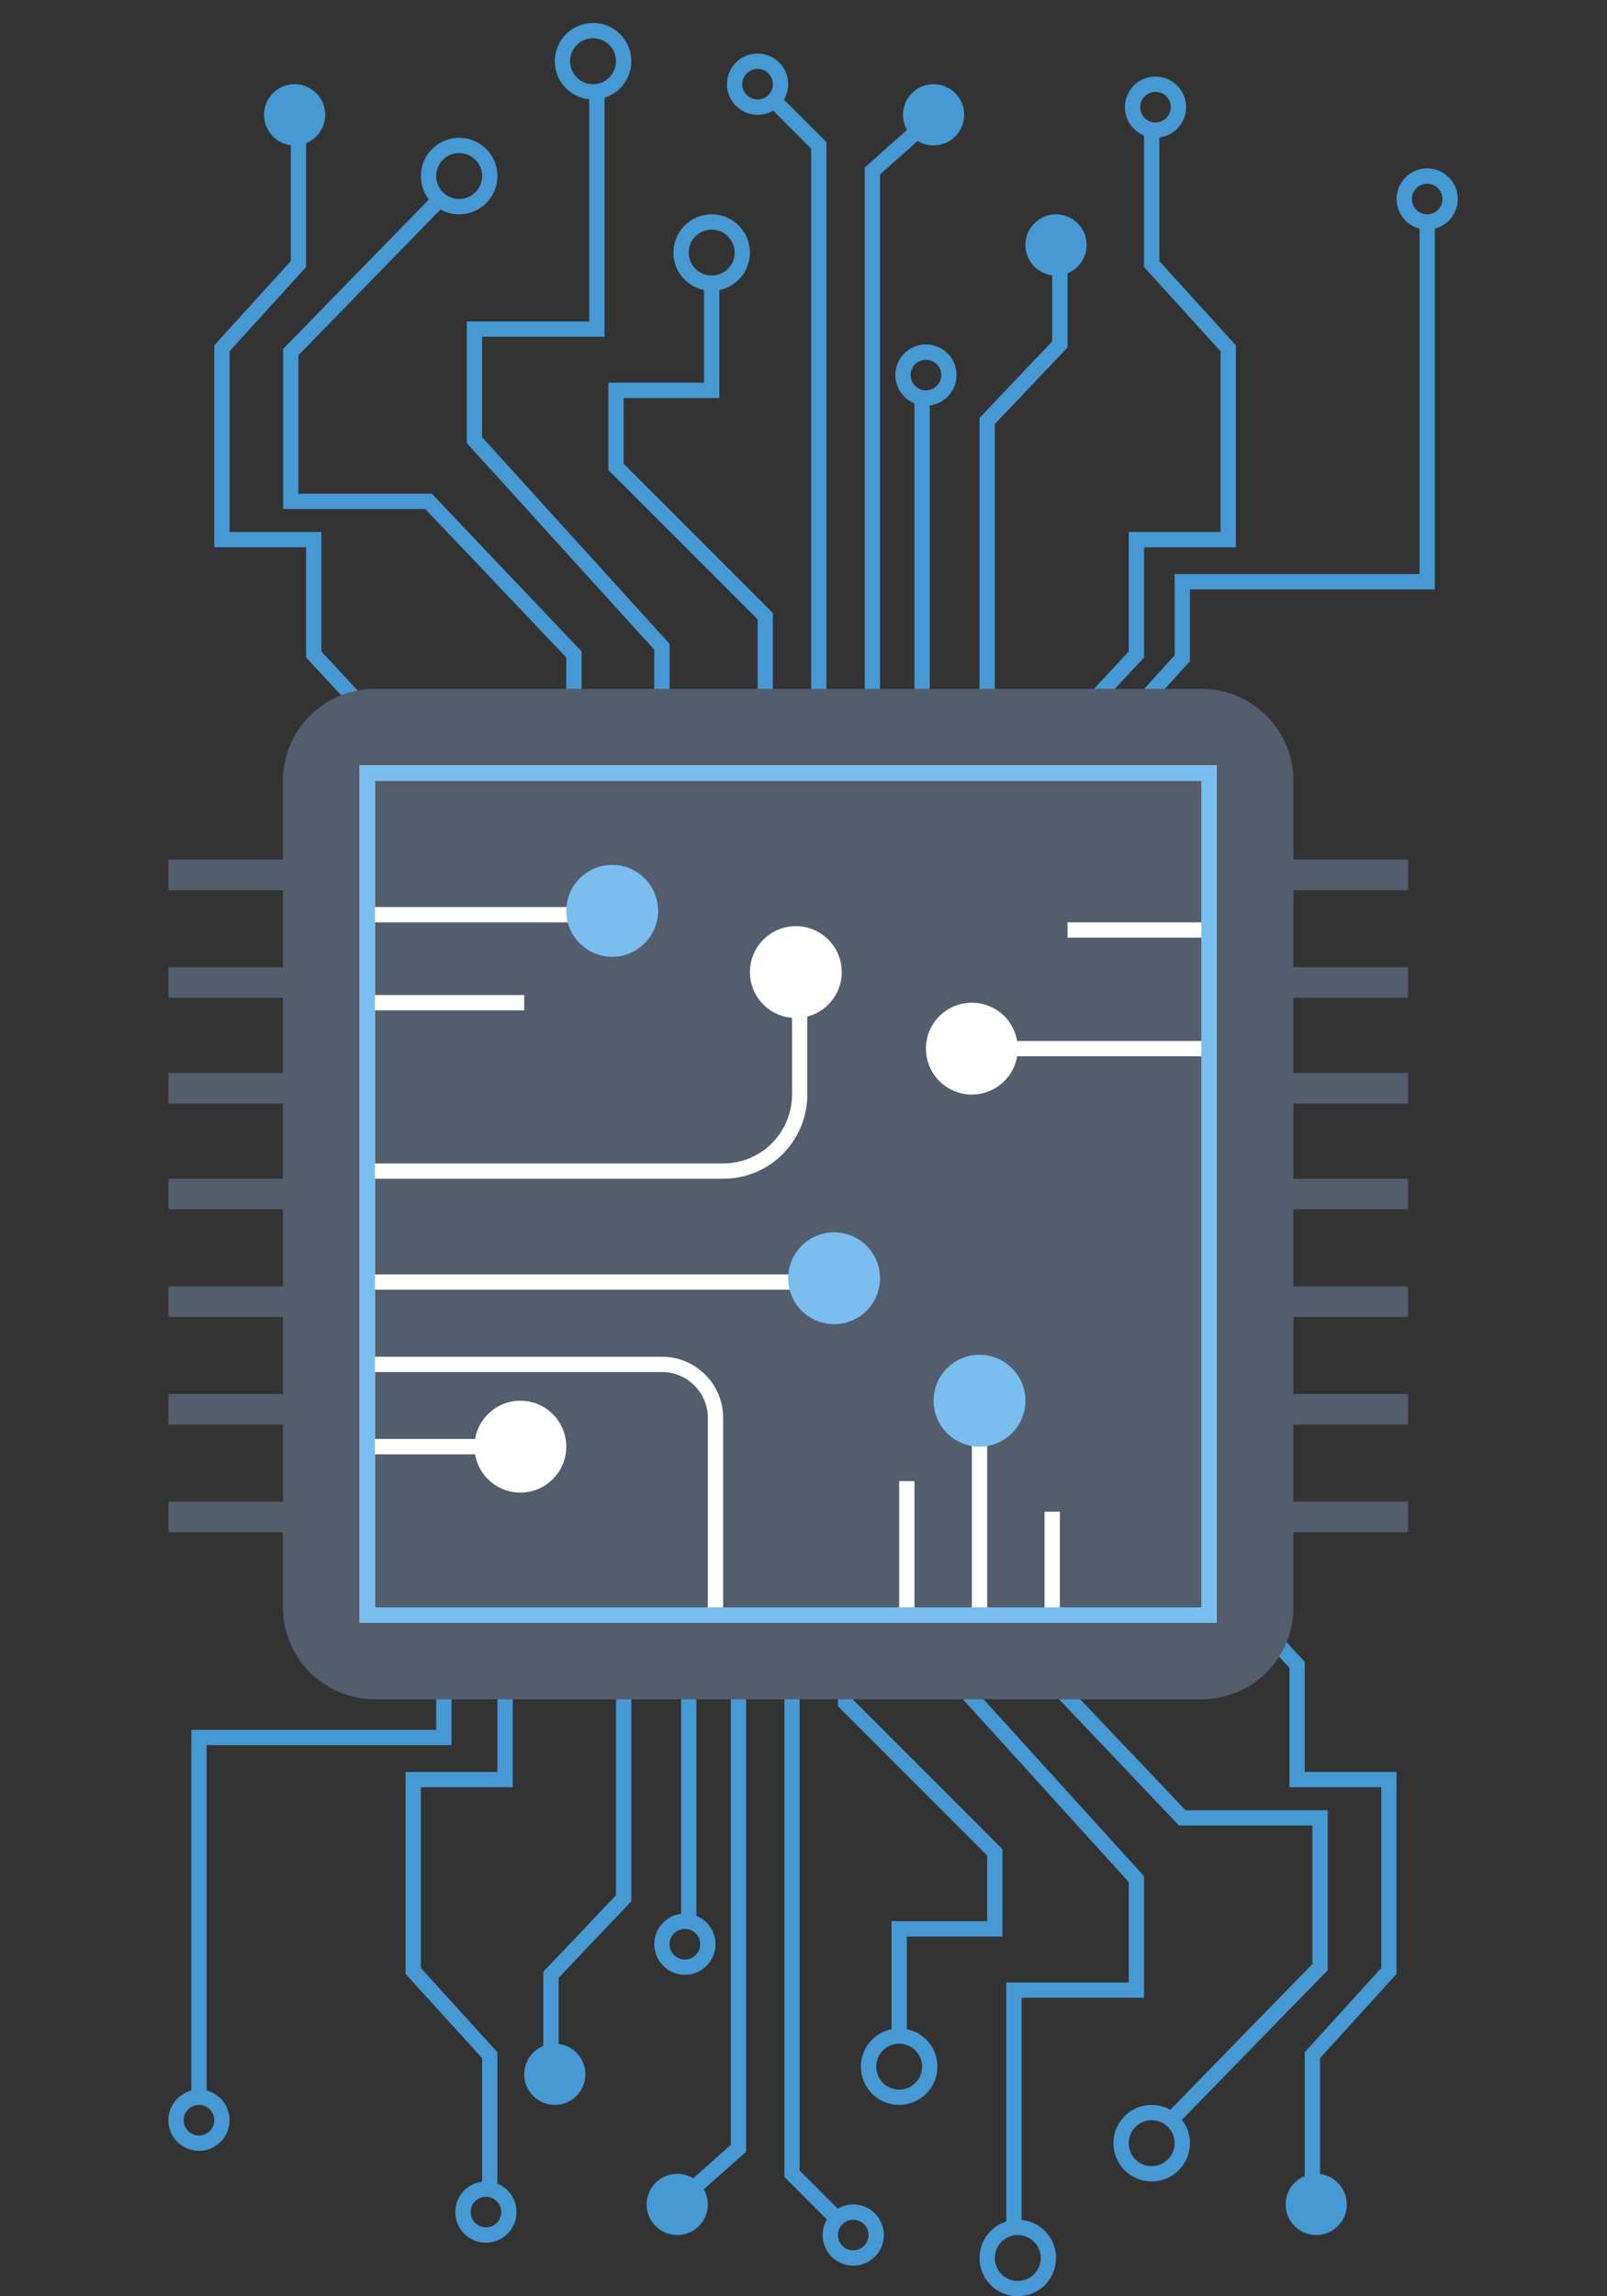 <svg width="210" height="300" viewBox="0 0 210 300" fill="none" xmlns="http://www.w3.org/2000/svg">
<rect x="0" y="0" width="210" height="300" fill="#333333" stroke="none"/>
<path d="M66.5 113L41 85.5V70.5H29V45.5L39 34.5V16.5" stroke="#4699D3" stroke-width="2"/>
<path d="M144 190L169.5 217.5V232.5H181.5V257.5L171.5 268.5V286.5" stroke="#4699D3" stroke-width="2"/>
<path d="M123 113L148.5 85.5V70.5H160.5V45.5L150.5 34.5V16.5" stroke="#4699D3" stroke-width="2"/>
<path d="M91.5 190L66 217.5V232.5H54V257.5L64 268.5V286.5" stroke="#4699D3" stroke-width="2"/>
<path d="M75 113V85.5L56 65.5H38V46L57.5 26" stroke="#4699D3" stroke-width="2"/>
<path d="M135.5 190V217.5L154.5 237.5H172.5V257L153 277" stroke="#4699D3" stroke-width="2"/>
<path d="M86.5 113V84.5L62 57.5V43H78V12.5" stroke="#4699D3" stroke-width="2"/>
<path d="M124 190V218.5L148.5 245.5V260H132.5V290.5" stroke="#4699D3" stroke-width="2"/>
<path d="M100 113V80.5L80.5 61V51H93V37.5" stroke="#4699D3" stroke-width="2"/>
<path d="M110.5 190V222.5L130 242V252H117.5V265.5" stroke="#4699D3" stroke-width="2"/>
<path d="M107 112.5V19L101.5 13.5" stroke="#4699D3" stroke-width="2"/>
<path d="M103.5 190.5V284L109 289.5" stroke="#4699D3" stroke-width="2"/>
<path d="M114 113V22.333L120 17" stroke="#4699D3" stroke-width="2"/>
<path d="M96.5 190V280.667L90.5 286" stroke="#4699D3" stroke-width="2"/>
<path d="M120.5 52V112.5" stroke="#4699D3" stroke-width="2"/>
<path d="M90 251V190.5" stroke="#4699D3" stroke-width="2"/>
<path d="M129 113V55L138.5 45V33.5" stroke="#4699D3" stroke-width="2"/>
<path d="M81.5 190V248L72 258V269.5" stroke="#4699D3" stroke-width="2"/>
<path d="M130 113L154.5 86V76H186.5V29" stroke="#4699D3" stroke-width="2"/>
<path d="M82.5 190L58 217V227H26V274" stroke="#4699D3" stroke-width="2"/>
<path d="M189.5 26C189.5 27.657 188.157 29 186.5 29C184.843 29 183.5 27.657 183.5 26C183.5 24.343 184.843 23 186.5 23C188.157 23 189.5 24.343 189.5 26Z" stroke="#4699D3" stroke-width="2"/>
<path d="M23 277C23 275.343 24.343 274 26 274C27.657 274 29 275.343 29 277C29 278.657 27.657 280 26 280C24.343 280 23 278.657 23 277Z" stroke="#4699D3" stroke-width="2"/>
<path d="M141 32C141 33.657 139.657 35 138 35C136.343 35 135 33.657 135 32C135 30.343 136.343 29 138 29C139.657 29 141 30.343 141 32Z" fill="#4699D3" stroke="#4699D3" stroke-width="2"/>
<path d="M69.5 271C69.5 269.343 70.843 268 72.5 268C74.157 268 75.5 269.343 75.5 271C75.5 272.657 74.157 274 72.5 274C70.843 274 69.5 272.657 69.5 271Z" fill="#4699D3" stroke="#4699D3" stroke-width="2"/>
<path d="M124 49C124 50.657 122.657 52 121 52C119.343 52 118 50.657 118 49C118 47.343 119.343 46 121 46C122.657 46 124 47.343 124 49Z" stroke="#4699D3" stroke-width="2"/>
<path d="M86.5 254C86.5 252.343 87.843 251 89.5 251C91.157 251 92.5 252.343 92.5 254C92.5 255.657 91.157 257 89.5 257C87.843 257 86.5 255.657 86.5 254Z" stroke="#4699D3" stroke-width="2"/>
<path d="M154 14C154 15.657 152.657 17 151 17C149.343 17 148 15.657 148 14C148 12.343 149.343 11 151 11C152.657 11 154 12.343 154 14Z" stroke="#4699D3" stroke-width="2"/>
<path d="M60.5 289C60.5 287.343 61.843 286 63.5 286C65.157 286 66.5 287.343 66.5 289C66.5 290.657 65.157 292 63.5 292C61.843 292 60.5 290.657 60.5 289Z" stroke="#4699D3" stroke-width="2"/>
<path d="M102 11C102 12.657 100.657 14 99 14C97.343 14 96 12.657 96 11C96 9.343 97.343 8 99 8C100.657 8 102 9.343 102 11Z" stroke="#4699D3" stroke-width="2"/>
<path d="M108.5 292C108.5 290.343 109.843 289 111.5 289C113.157 289 114.5 290.343 114.5 292C114.5 293.657 113.157 295 111.5 295C109.843 295 108.5 293.657 108.5 292Z" stroke="#4699D3" stroke-width="2"/>
<path d="M97 33C97 35.209 95.209 37 93 37C90.791 37 89 35.209 89 33C89 30.791 90.791 29 93 29C95.209 29 97 30.791 97 33Z" stroke="#4699D3" stroke-width="2"/>
<path d="M113.5 270C113.5 267.791 115.291 266 117.5 266C119.709 266 121.5 267.791 121.5 270C121.5 272.209 119.709 274 117.5 274C115.291 274 113.5 272.209 113.5 270Z" stroke="#4699D3" stroke-width="2"/>
<path d="M81.5 8C81.5 10.209 79.709 12 77.5 12C75.291 12 73.5 10.209 73.5 8C73.5 5.791 75.291 4 77.5 4C79.709 4 81.5 5.791 81.5 8Z" stroke="#4699D3" stroke-width="2"/>
<path d="M129 295C129 292.791 130.791 291 133 291C135.209 291 137 292.791 137 295C137 297.209 135.209 299 133 299C130.791 299 129 297.209 129 295Z" stroke="#4699D3" stroke-width="2"/>
<path d="M64 23C64 25.209 62.209 27 60 27C57.791 27 56 25.209 56 23C56 20.791 57.791 19 60 19C62.209 19 64 20.791 64 23Z" stroke="#4699D3" stroke-width="2"/>
<path d="M146.5 280C146.5 277.791 148.291 276 150.5 276C152.709 276 154.5 277.791 154.5 280C154.5 282.209 152.709 284 150.5 284C148.291 284 146.5 282.209 146.5 280Z" stroke="#4699D3" stroke-width="2"/>
<path d="M41.5 15C41.5 16.657 40.157 18 38.5 18C36.843 18 35.5 16.657 35.5 15C35.5 13.343 36.843 12 38.5 12C40.157 12 41.5 13.343 41.5 15Z" fill="#4699D3" stroke="#4699D3" stroke-width="2"/>
<path d="M169 288C169 286.343 170.343 285 172 285C173.657 285 175 286.343 175 288C175 289.657 173.657 291 172 291C170.343 291 169 289.657 169 288Z" fill="#4699D3" stroke="#4699D3" stroke-width="2"/>
<path d="M125 15C125 16.657 123.657 18 122 18C120.343 18 119 16.657 119 15C119 13.343 120.343 12 122 12C123.657 12 125 13.343 125 15Z" fill="#4699D3" stroke="#4699D3" stroke-width="2"/>
<path d="M85.5 288C85.5 286.343 86.843 285 88.5 285C90.157 285 91.5 286.343 91.5 288C91.5 289.657 90.157 291 88.5 291C86.843 291 85.5 289.657 85.5 288Z" fill="#4699D3" stroke="#4699D3" stroke-width="2"/>
<path d="M38.976 102C38.976 96.477 43.453 92 48.976 92H157.024C162.547 92 167.024 96.477 167.024 102V114.303V128.364V142.182V156V170.061V184.121V198.182V210C167.024 215.523 162.547 220 157.024 220H48.976C43.453 220 38.976 215.523 38.976 210V198.182V184.121V170.061V156V142.182V128.364V114.303V102Z" fill="#545D6C"/>
<path d="M38.976 156H22M38.976 156V170.061M38.976 156V142.182M38.976 184.121H22M38.976 184.121V170.061M38.976 184.121V198.182M38.976 170.061H22M38.976 198.182V210C38.976 215.523 43.453 220 48.976 220H157.024C162.547 220 167.024 215.523 167.024 210V198.182M38.976 198.182H22M38.976 128.364H22M38.976 128.364V142.182M38.976 128.364V114.303M38.976 142.182H22M38.976 114.303V102C38.976 96.477 43.453 92 48.976 92H157.024C162.547 92 167.024 96.477 167.024 102V114.303M38.976 114.303H22M167.024 114.303H184M167.024 114.303V128.364M167.024 128.364H184M167.024 128.364V142.182M167.024 142.182H184M167.024 142.182V156M167.024 156H184M167.024 156V170.061M167.024 170.061H184M167.024 170.061V184.121M167.024 184.121H184M167.024 184.121V198.182M167.024 198.182H184" stroke="#545D6C" stroke-width="4"/>
<path d="M158 121.5V101H48V119.5M158 121.5H139.5M158 121.5V137M158 137V211H137.5M158 137H127.5M137.5 211V197.5M137.5 211H128M118.5 211V193.5M118.5 211H128M118.5 211H93.5M128 211V183.5M48 189V211H93.5M48 189H68.5M48 189V178.25M48 167.5H108M48 167.5V178.25M48 167.5V153M48 131H68.5M48 131V119.5M48 131V153M48 119.5H78.5M48 178.25H86.5C90.366 178.25 93.5 181.384 93.5 185.25V211M48 153H94.5C100.023 153 104.5 148.523 104.5 143V127.5" stroke="white" stroke-width="2"/>
<rect x="48" y="101" width="110" height="110" stroke="#79BEEE" stroke-width="2"/>
<circle cx="109" cy="167" r="6" fill="#79BEEE"/>
<circle cx="128" cy="183" r="6" fill="#79BEEE"/>
<circle cx="68" cy="189" r="6" fill="white"/>
<circle cx="80" cy="119" r="6" fill="#79BEEE"/>
<circle cx="104" cy="127" r="6" fill="white"/>
<circle cx="127" cy="137" r="6" fill="white"/>
</svg>
